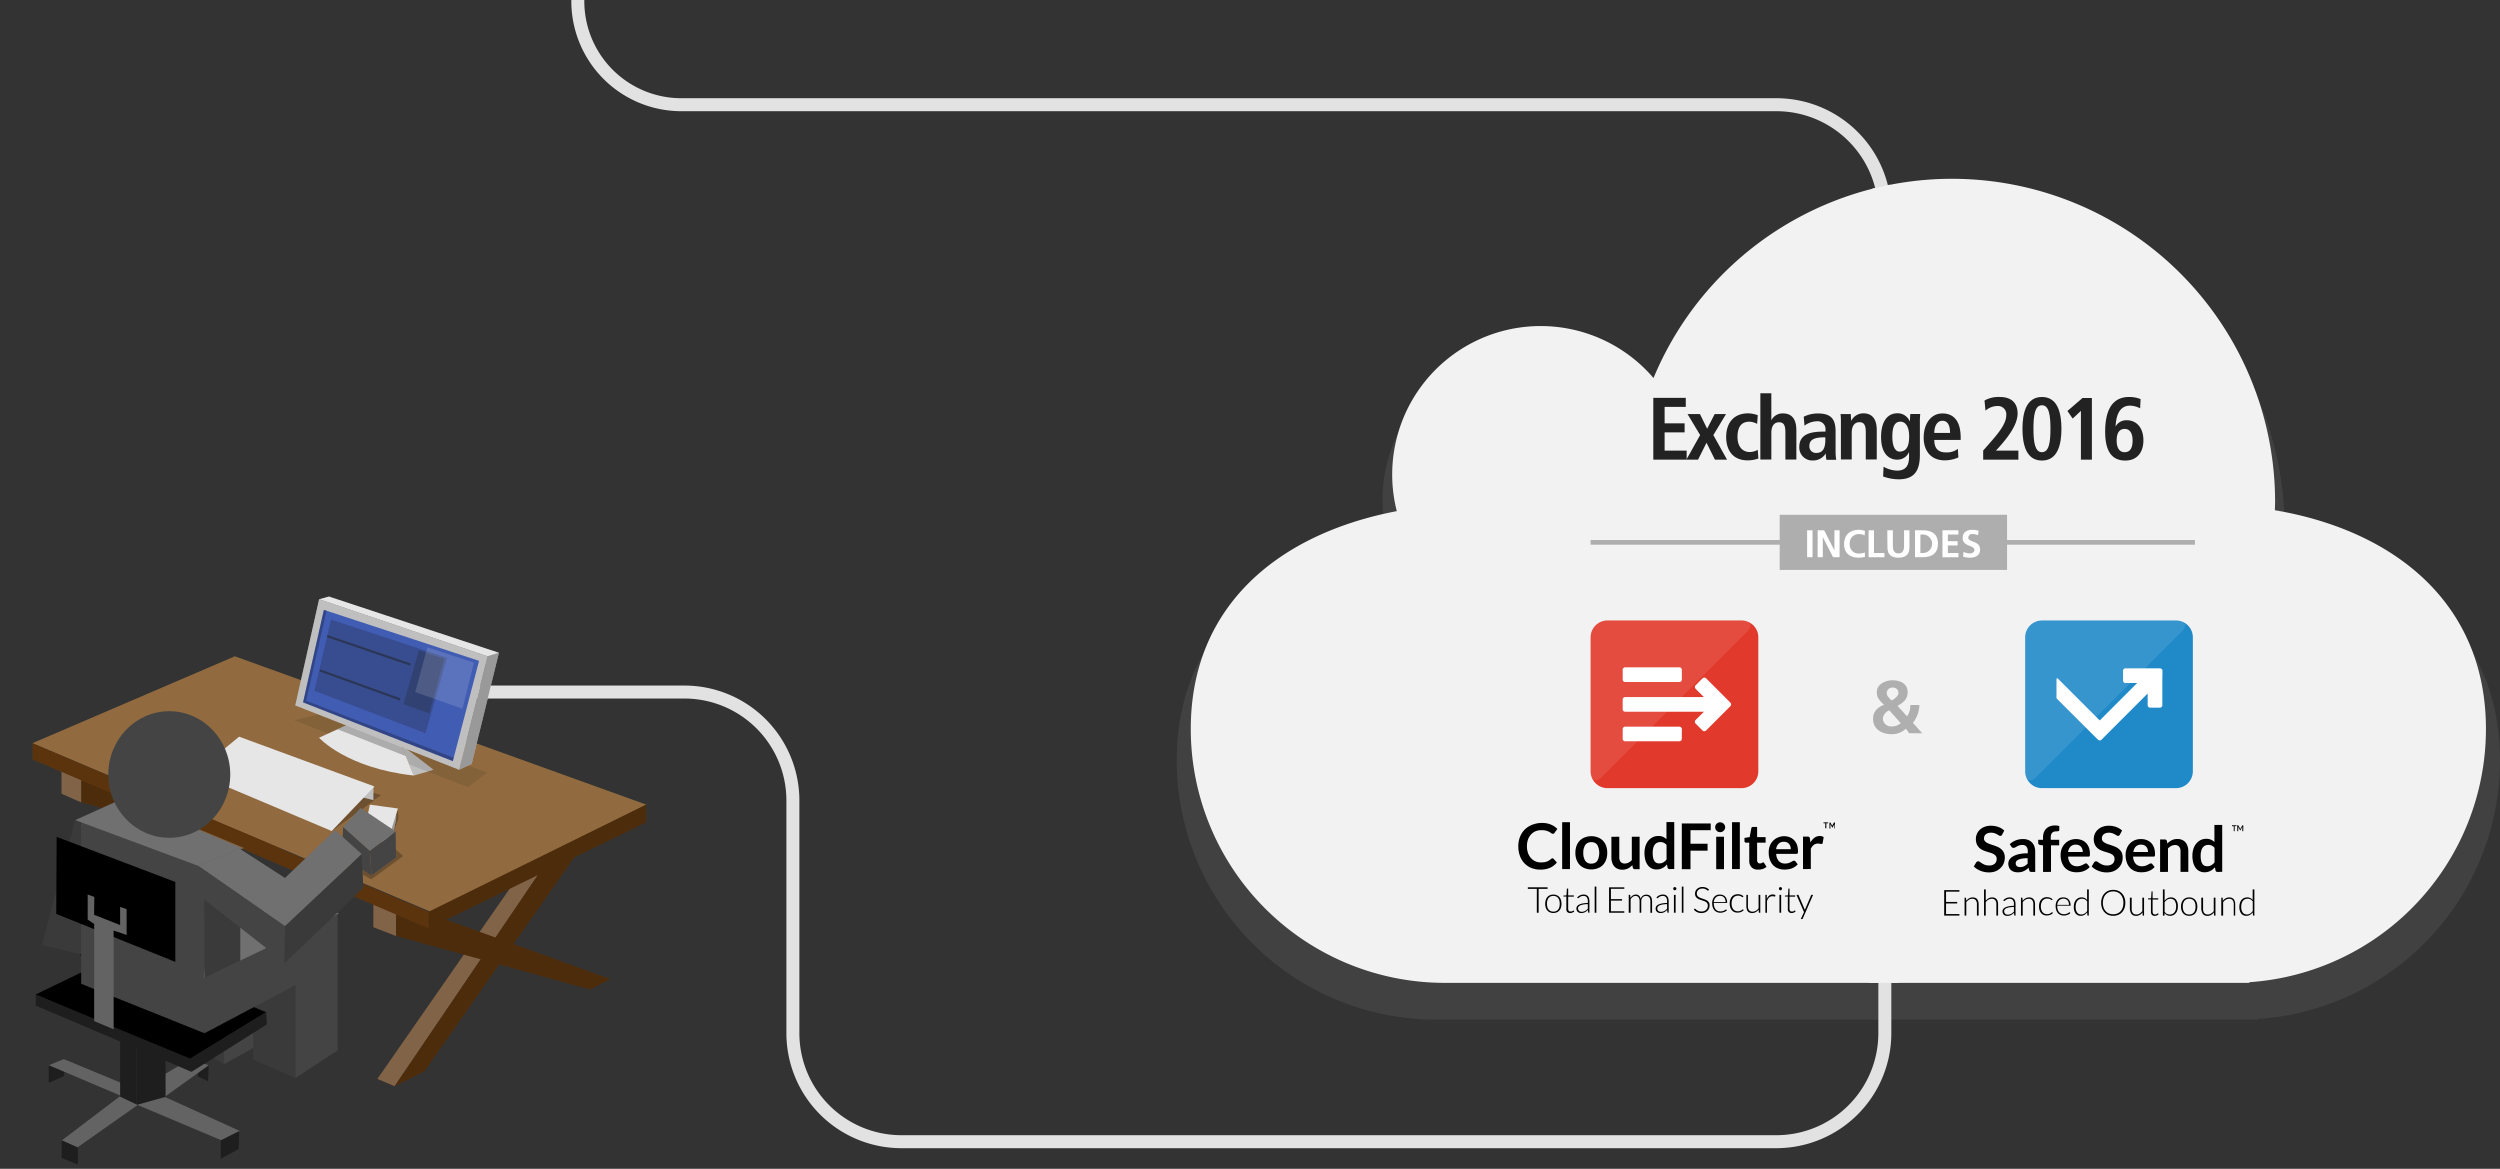 <svg id="Layer_1" data-name="Layer 1" xmlns="http://www.w3.org/2000/svg" viewBox="0 0 770 360">
  <rect x="0" y="0" width="770" height="360" fill="#333333" stroke="none"/>
  <title>product-hero-exchange+-b</title>
  <path d="M770,234.18c0-39.53-28.71-62.42-66.41-68.83,0-.88.07-1.76.07-2.63a101.69,101.69,0,0,0-195.62-39,46.71,46.71,0,0,0-80.78,41.89c-36.93,7.05-64.83,29.57-64.83,68.55a79.88,79.88,0,0,0,79.88,79.89H695.57l-.05-.21A79.87,79.87,0,0,0,770,234.18Z" style="fill: #636363;opacity: 0.3"/>
  <path d="M765.67,224.53c0-38.7-28.1-61.1-65-67.38,0-.85.06-1.71.06-2.57a99.53,99.53,0,0,0-191.45-38.15,45.73,45.73,0,0,0-79.07,41c-36.14,6.9-63.45,28.94-63.45,67.1A78.19,78.19,0,0,0,445,302.72H692.82l-.05-.2A78.19,78.19,0,0,0,765.67,224.53Z" style="fill: #f2f2f2"/>
  <path d="M127.89,213.15h83a33.42,33.42,0,0,1,33.32,33.32v71.85a33.43,33.43,0,0,0,33.32,33.32H547.21a33.42,33.42,0,0,0,33.32-33.32V65.57a33.41,33.41,0,0,0-33.32-33.32H210a31.89,31.89,0,0,1-32-33.3L180-54.65" style="fill: none;stroke: #e2e2e2;stroke-miterlimit: 10;stroke-width: 4px"/>
  <g>
    <g>
      <polygon points="121.56 334.54 116.23 332.31 167.63 258.42 176 254.3 121.56 334.54" style="fill: #5b340e"/>
      <polygon points="121.56 334.54 116.23 332.31 167.63 258.42 176 254.3 121.56 334.54" style="fill: #f5f5f5;opacity: 0.25"/>
      <polygon points="115 278.45 115 285.59 122 288.29 122 281.17 115 278.45" style="fill: #5b340e"/>
      <polygon points="115 278.45 115 285.59 122 288.29 122 281.17 115 278.45" style="fill: #f5f5f5;opacity: 0.25"/>
      <polygon points="122 288.29 181.74 304.76 188.01 301.57 125.94 279.12 122 281.17 122 288.29" style="fill: #5b340e"/>
      <polygon points="122 288.29 181.74 304.76 188.01 301.57 125.94 279.12 122 281.17 122 288.29" style="opacity: 0.15"/>
      <polygon points="187.74 248.52 130.66 330.02 121.56 334.54 176 254.3 187.74 248.52" style="fill: #5b340e"/>
      <polygon points="187.74 248.52 130.66 330.02 121.56 334.54 176 254.3 187.74 248.52" style="opacity: 0.15"/>
    </g>
    <g>
      <polygon points="19 237.51 19 244.45 25 247.09 25 240.16 19 237.51" style="fill: #f5f5f5;opacity: 0.25"/>
      <polygon points="25 247.09 82.66 263.09 88.56 259.99 28.54 238.17 25 240.16 25 247.09" style="fill: #5b340e"/>
      <polygon points="19 237.51 19 244.45 25 247.09 25 240.16 19 237.51" style="fill: #5b340e"/>
      <g>
        <polygon points="25 247.09 82.66 263.09 88.56 259.99 28.54 238.17 25 240.16 25 247.09" style="opacity: 0.15"/>
        <polygon points="23.62 292.03 18.29 289.8 69.69 215.91 78.06 211.79 23.62 292.03" style="fill: #5b340e"/>
        <polygon points="23.62 292.03 18.29 289.8 69.69 215.91 78.06 211.79 23.62 292.03" style="fill: #f5f5f5;opacity: 0.25"/>
        <polygon points="19 237.51 19 244.45 25 247.09 25 240.16 19 237.51" style="fill: #f5f5f5;opacity: 0.25"/>
      </g>
    </g>
    <polygon points="79.25 204.69 23.77 283.89 14.93 288.29 67.84 210.31 79.25 204.69" style="fill: #5b340e"/>
    <polygon points="72.32 202.14 9.97 228.91 132.65 280.83 199.09 247.84 72.32 202.14" style="fill: #916b3f"/>
    <polygon points="132 280.83 132 285.93 199 253.28 199 247.84 132 280.83" style="fill: #5b340e"/>
    <polygon points="132 280.83 132 285.93 199 253.28 199 247.84 132 280.83" style="opacity: 0.15"/>
    <polygon points="10 228.91 132 280.83 132 285.93 10 233.93 10 228.91" style="fill: #5b340e"/>
    <polygon points="10 228.91 132 280.83 132 285.93 10 233.93 10 228.91" style="opacity: 0"/>
    <polyline points="64.29 328.1 64.09 333.06 60.91 331.5 60.98 326.87 64.29 328.1" style="fill: #1e1e1e"/>
    <polyline points="42.33 340.31 68.2 351.22 73.98 348.39 50.72 337.83 64.29 328.1 58.8 326.06 43.38 335.24" style="fill: #636363"/>
    <polygon points="15 328.1 15 333.54 19.75 331.42 20.16 326.21 15 328.1" style="fill: #1e1e1e"/>
    <polygon points="37.85 337.76 15 328.08 19.66 326.21 41.63 335.32 37.85 337.76" style="fill: #636363"/>
    <polygon points="42 340.34 51 337.83 51 306.67 42 322.2 42 340.34" style="fill: #1e1e1e"/>
    <g>
      <polygon points="69 327.76 60 322.32 60 298.17 69 299.31 69 327.76" style="fill: #444"/>
      <polygon points="69 327.76 60 322.32 60 298.17 69 299.31 69 327.76" style="opacity: 0.15"/>
      <polygon points="39.7 314.14 69 299.31 69 327.76 84 319.43 84 276.75 75.33 274.03 39.88 298.17 39.7 314.14" style="fill: #444"/>
    </g>
    <polygon points="91 331.98 78 326.4 78 302.25 91 303.39 91 331.98" style="fill: #444"/>
    <polygon points="91 331.98 78 326.4 78 302.25 91 303.39 91 331.98" style="opacity: 0.15"/>
    <polygon points="37 306.67 37 337.72 42 340.34 42 307.35 37 306.67" style="fill: #1e1e1e"/>
    <polygon points="10.92 306.33 58.21 326.34 81.98 311.77 37.67 293.4 10.92 306.33"/>
    <polygon points="11 306.33 11 309.73 58.99 330.14 59.27 326.34 11 306.33" style="fill: #1e1e1e"/>
    <polygon points="81.98 311.77 82.19 315.52 58.96 330.14 58.53 326.06 81.98 311.77" style="fill: #1e1e1e"/>
    <polygon points="68 351.22 68 356.84 73.51 353.94 73.7 348.36 68 351.22" style="fill: #1e1e1e"/>
    <polygon points="36.84 337.72 19.06 351.22 23.79 353.44 42.39 340.34 36.84 337.72" style="fill: #636363"/>
    <polygon points="19 351.25 19 356.66 24 358.7 24 353.44 19 351.25" style="fill: #1e1e1e"/>
    <polygon points="25.12 294.04 40.11 290.74 39.67 275.56 21.95 279.25 25.12 294.04" style="fill: #fff;stroke: #000;stroke-linecap: round;stroke-linejoin: round;stroke-width: 0.68px"/>
    <polygon points="23.16 252.59 12.94 291.02 25.21 294.02 38.22 258.15 23.16 252.59" style="fill: #444"/>
    <polygon points="23.16 252.59 12.94 291.02 25.21 294.02 38.22 258.15 23.16 252.59" style="opacity: 0.15"/>
    <polygon points="25 303.01 63 318.24 63 266.88 25 252.59 25 303.01" style="fill: #444"/>
    <polygon points="62.99 318.24 91 303.39 91 331.98 104 323.51 104 281.32 60.9 301.75 62.99 318.24" style="fill: #444"/>
    <polygon points="17.45 257.76 54 271.65 54 296.26 17.32 281.48 17.45 257.76"/>
    <polygon points="104.41 281.32 90.82 275.5 64.29 288.29 62.76 301.21 104.41 281.32" style="fill: #444"/>
    <polygon points="104.41 281.32 90.82 275.5 64.29 288.29 62.76 301.21 104.41 281.32" style="fill: #f5f5f5;opacity: 0.25"/>
    <polygon points="29 284.57 29 314.49 35 317.03 35 286.61 39 287.97 39 280.02 37 279.32 37 284.91 28.99 281.76 29.05 276.25 27 275.5 27 283.24 29 284.57" style="fill: #636363"/>
    <polyline points="63 269 63 301.21 74 295.9 74 261.18 61.29 266.75 23.19 252.59 38.08 245.8 73.99 261.08" style="fill: #444"/>
    <polygon points="105.69 254.69 113.94 262.06 114.42 269.7 105.29 263.83 105.69 254.69" style="fill: #444"/>
    <polygon points="115 242.4 115 246.48 110.98 245.44 113.78 241.91 115 242.4" style="fill: #fff"/>
    <polygon points="115 242.4 115 246.48 110.98 245.44 113.78 241.91 115 242.4" style="opacity: 0.25"/>
    <polyline points="75.18 261.18 61.57 266.88 23.16 252.59 38.22 245.8 75.18 261.18" style="fill: #f5f5f5;opacity: 0.25"/>
    <polygon points="73.63 261.28 87.77 270.42 103.2 255.66 111.39 263.04 88.1 285.41 61.22 266.75 73.63 261.28" style="fill: #444"/>
    <polygon points="63 277.02 74 284.8 74 295.9 63 301.21 63 277.02" style="opacity: 0.15"/>
    <polyline points="102.17 255.95 115.3 246.48 109.23 244.91 102.17 255.66" style="opacity: 0.25"/>
    <polygon points="61.34 266.75 62.95 277.08 88 296.7 88 285.25 61.34 266.75" style="fill: #444"/>
    <polygon points="73.64 226.9 115.3 242.23 102.17 255.95 60.04 238.15 73.64 226.9" style="fill: #fff"/>
    <polygon points="122 261.7 124.17 263.67 114.39 270.83 111.7 269.37 111.48 267.88 114.42 269.7 122 264.14 122 261.7" style="opacity: 0.25"/>
    <polygon points="73.64 226.9 115.3 242.23 102.17 255.95 60.04 238.15 73.64 226.9" style="opacity: 0.1"/>
    <polygon points="122.71 252.15 120.27 258.83 121.86 250.9 122.56 249.03 122.71 252.15" style="opacity: 0.25"/>
    <polygon points="87.59 296.75 111.9 273.42 111.39 263.04 87.76 285.25 87.59 296.75" style="fill: #444"/>
    <polygon points="87.59 296.75 111.9 273.42 111.39 263.04 87.76 285.25 87.59 296.75" style="opacity: 0.15"/>
    <path d="M70.92,238.55c0,10.76-8.41,19.49-18.78,19.49s-18.79-8.73-18.79-19.49,8.41-19.5,18.79-19.5S70.92,227.78,70.92,238.55Z" style="fill: #444"/>
    <g>
      <polygon points="122 249.2 122 252.26 120 262.02 120 259.74 117.05 252.94 122 249.2" style="fill: #fff"/>
      <polygon points="122 249.2 122 252.26 120 262.02 120 259.74 117.05 252.94 122 249.2" style="opacity: 0.4"/>
      <polygon points="113.94 247.84 122.56 249.03 119.21 259.74 111.69 258.33 113.94 247.84" style="fill: #fff"/>
      <polygon points="113.94 247.84 122.56 249.03 119.21 259.74 111.69 258.33 113.94 247.84" style="opacity: 0.1"/>
    </g>
    <polygon points="105.69 254.69 111.07 248.86 121.86 256.11 113.94 262.06 105.69 254.69" style="fill: #444"/>
    <polygon points="73.63 261.28 87.77 270.42 103.2 255.66 111.39 263.04 87.8 285.21 61.22 266.75 73.63 261.28" style="fill: #f5f5f5;opacity: 0.25"/>
    <polygon points="105.69 254.69 111.07 248.86 121.86 256.1 113.94 262.06 105.69 254.69" style="fill: #f5f5f5;opacity: 0.25"/>
    <polygon points="114.42 269.7 121.99 264.14 121.86 256.11 113.94 262.06 114.42 269.7" style="fill: #444"/>
    <polygon points="115 246.48 117.4 244.91 115 244.19 115 246.48" style="opacity: 0.25"/>
    <g>
      <polyline points="123.92 230.22 127.41 238.86 133.5 237.09 124.78 230.34" style="fill: #fff"/>
      <polygon points="90.62 221.88 144.12 242.43 150.06 237.93 99.3 219.7 90.62 221.88" style="opacity: 0.1"/>
      <polyline points="123.92 230.22 127.41 238.86 133.5 237.09 124.78 230.34" style="opacity: 0.25"/>
      <path d="M109.08,222.28l-10.81,4.93s8.38,9.37,29.14,11.65l-4.72-11.65" style="fill: #fff"/>
      <path d="M109.08,222.28l-10.81,4.93s8.38,9.37,29.14,11.65l-4.72-11.65" style="opacity: 0.1"/>
      <polygon points="98.28 184.56 150.18 202.14 141.43 237.09 90.96 217.27 98.28 184.56" style="fill: #fff"/>
      <polygon points="98.28 184.56 150.18 202.14 141.43 237.09 90.96 217.27 98.28 184.56" style="opacity: 0.25"/>
      <polygon points="150.18 202.14 153.67 201.05 145.28 235.28 141.43 237.09 150.18 202.14" style="fill: #fff"/>
      <polygon points="150.18 202.14 153.67 201.05 145.28 235.28 141.43 237.09 150.18 202.14" style="opacity: 0.4"/>
      <polygon points="98.28 184.56 101.31 183.73 153.67 201.05 150.18 202.14 98.28 184.56" style="fill: #fff"/>
      <polygon points="98.28 184.56 101.31 183.73 153.67 201.05 150.18 202.14 98.28 184.56" style="opacity: 0.1"/>
      <polygon points="99.75 187.84 147.55 203.54 139.47 234.43 93.34 216.33 99.75 187.84" style="fill: #0029ad;opacity: 0.66"/>
      <polygon points="106.6 223.41 103.96 224.62 124.98 232.89 123.92 230.22 106.6 223.41" style="opacity: 0.25"/>
      <polygon points="99.75 187.84 93.34 216.33 94.3 215.83 100.57 188.11 99.75 187.84" style="opacity: 0.25"/>
      <polygon points="139.47 234.43 139.75 233.38 94.3 215.83 93.34 216.33 139.47 234.43" style="opacity: 0.25"/>
      <polygon points="101.95 190.82 101.03 194.79 96.83 212.77 131.06 225.85 137.69 202.61 101.95 190.82" style="fill: #1e1e1e;opacity: 0.24"/>
      <line x1="126.41" y1="204.69" x2="100.76" y2="195.92" style="fill: none;stroke: #1e1e1e;stroke-miterlimit: 10;stroke-width: 0.68px;opacity: 0.5"/>
      <line x1="123.24" y1="215.42" x2="98.54" y2="206.49" style="fill: none;stroke: #1e1e1e;stroke-miterlimit: 10;stroke-width: 0.68px;opacity: 0.5"/>
      <polygon points="129.02 200.3 136.84 202.95 132.19 219.7 124.26 216.9 129.02 200.3" style="fill: #1e1e1e;opacity: 0.25"/>
      <polygon points="131.63 199.38 145.97 204.09 142.45 218.31 127.89 213.15 131.63 199.38" style="fill: #f5f5f5;opacity: 0.15"/>
    </g>
  </g>
  <polygon points="576.73 58.09 582.11 56.88 588.92 83.42 584.75 302.72 575.5 302.72 575.5 79 576.73 58.09" style="fill: #f2f2f2"/>
  <g>
    <g>
      <path d="M509.22,122.54h10v2.78h-6.52v5.07h6.16v2.78h-6.16v5.62h6.79v2.78H509.22Z" style="fill: #222"/>
      <path d="M523.64,134l-3.87-6.46h3.82l2.21,4.5,2.32-4.5h3.49l-3.9,6.46,4.22,7.58H528.2l-2.59-5.21L523,141.57h-3.6Z" style="fill: #222"/>
      <path d="M541.58,141.22a9.6,9.6,0,0,1-3.32.57c-4.64,0-6.6-3.24-6.6-7.23s2.07-7.25,6.79-7.25a9.33,9.33,0,0,1,2.94.57l-.19,2.68a5.39,5.39,0,0,0-2.37-.68c-2.56,0-3.68,1.71-3.68,4.71,0,2.62,1.25,4.64,3.85,4.64a5.4,5.4,0,0,0,2.39-.68Z" style="fill: #222"/>
      <path d="M542.19,121.12h3.38v8.21h.08a3.81,3.81,0,0,1,3.49-2c3.19,0,4.14,2.37,4.14,5.21v9H549.9v-8.42c0-2.16-.54-3.06-1.93-3.06-1.78,0-2.4,1.5-2.4,3.3v8.18h-3.38Z" style="fill: #222"/>
      <path d="M555.55,128.35a9.71,9.71,0,0,1,4.44-1c4.36,0,5.37,2.13,5.37,5.65v6.13a17.5,17.5,0,0,0,.19,2.48h-3a6.69,6.69,0,0,1-.19-1.91h-.06a4.5,4.5,0,0,1-3.92,2.13,4,4,0,0,1-4.2-4.12c0-3.81,3.11-4.77,7.39-4.77h.68v-.52a2.41,2.41,0,0,0-2.62-2.67,6.49,6.49,0,0,0-3.84,1.36Zm6.65,6.35h-.3c-2.89,0-4.61.6-4.61,2.65a2,2,0,0,0,2.16,2.15c2,0,2.75-1.5,2.75-4Z" style="fill: #222"/>
      <path d="M567,129.85a19.6,19.6,0,0,0-.11-2.32h3.16c0,.71.11,1.45.11,2.15h0a4.11,4.11,0,0,1,3.74-2.37c3.19,0,4.14,2.37,4.14,5.21v9h-3.38v-8.42c0-2.16-.54-3.06-1.93-3.06-1.78,0-2.4,1.5-2.4,3.3v8.18H567Z" style="fill: #222"/>
      <path d="M580.14,143.75a8.87,8.87,0,0,0,4.15,1.2c3.19,0,3.7-2.2,3.7-4.41V139.2h0a3.85,3.85,0,0,1-3.71,2.37c-2,0-4.91-1.31-4.91-7,0-3.87,1.39-7.28,5.07-7.28a4,4,0,0,1,3.71,2.4h.11c0-.73.08-1.44.11-2.18h3.06c-.06.74-.11,1.47-.11,2.21V140.1c0,4.39-1.34,7.53-6.49,7.53a14.11,14.11,0,0,1-4.83-.88Zm4.88-4.66c2.13,0,3-1.53,3-4.72,0-2.94-1.11-4.52-2.72-4.49-1.77,0-2.46,1.66-2.46,4.52C582.81,137.7,583.88,139.09,585,139.09Z" style="fill: #222"/>
      <path d="M603.18,140.89a10.46,10.46,0,0,1-4.2.9c-4.52,0-6.49-3.24-6.49-7,0-4.2,2.21-7.45,5.78-7.45,3,0,5.62,1.77,5.62,7.5v.65h-8.13c0,2.4,1,3.85,3.58,3.85a5.61,5.61,0,0,0,3.68-1.09Zm-2.56-7.55c0-2.48-.82-3.74-2.35-3.74-1.77,0-2.51,1.88-2.51,3.74Z" style="fill: #222"/>
      <path d="M610.82,138.76l1.41-1.6c2.79-3.17,5.7-6.41,5.7-9.28a2.54,2.54,0,0,0-2.59-2.83,5.6,5.6,0,0,0-3.81,1.44l-.3-3.13a8.91,8.91,0,0,1,4.71-1.09c4,0,5.48,2.29,5.48,5.07,0,3.43-2.86,7.25-6,10.72l-.68.73h6.92v2.78H610.82Z" style="fill: #222"/>
      <path d="M628.92,122.27c4.94,0,6,5.1,6,9.79s-1.06,9.79-6,9.79-6-5.1-6-9.79S624,122.27,628.92,122.27Zm0,17c2.16,0,2.62-3,2.62-7.22s-.46-7.23-2.62-7.23-2.62,3-2.62,7.23S626.79,139.28,628.92,139.28Z" style="fill: #222"/>
      <path d="M640.92,126.55l-2.54,2.37-1.61-2.34,4.64-4h2.89v19h-3.38Z" style="fill: #222"/>
      <path d="M659.16,125.76a7.11,7.11,0,0,0-3.14-.82c-3.68,0-4.3,4-4.41,6.35l0,.06a3.75,3.75,0,0,1,3.49-1.91c2.67,0,5.07,2,5.07,6.19,0,3.76-2,6.22-5.59,6.22-4.85,0-6.19-4-6.19-8.89,0-5.62,1.56-10.69,7.39-10.69a9.43,9.43,0,0,1,3.52.65Zm-4.77,13.52c1.72,0,2.45-1.36,2.45-3.6,0-2.07-.71-3.57-2.45-3.57s-2.46,1.42-2.46,3.57S652.7,139.28,654.39,139.28Z" style="fill: #222"/>
    </g>
    <polygon points="676.04 166.33 618.17 166.33 618.17 158.55 548.15 158.55 548.15 166.33 489.91 166.33 489.91 167.76 548.15 167.76 548.15 175.54 618.17 175.54 618.17 167.76 676.04 167.76 676.04 166.33" style="fill: #6b6b6b;opacity: 0.5"/>
    <g>
      <path d="M556.59,163.33h1.67v8.29h-1.67Z" style="fill: #fff"/>
      <path d="M559.84,163.33h2l3.16,6.2h0v-6.2h1.59v8.29h-2l-3.17-6.2h0v6.2h-1.59Z" style="fill: #fff"/>
      <path d="M574.42,171.5a8,8,0,0,1-1.89.27c-2.68,0-4.55-1.35-4.55-4.15s1.74-4.44,4.55-4.44a5.45,5.45,0,0,1,1.88.35l-.12,1.4a3.39,3.39,0,0,0-1.79-.44,2.77,2.77,0,0,0-2.78,3,2.73,2.73,0,0,0,2.81,3,4.46,4.46,0,0,0,1.82-.35Z" style="fill: #fff"/>
      <path d="M575.53,163.33h1.66v7h3.22v1.3h-4.88Z" style="fill: #fff"/>
      <path d="M581.29,163.33H583v4.79c0,1.41.45,2.34,1.72,2.34s1.73-.93,1.73-2.34v-4.79h1.66v5.3c0,2.22-1.26,3.14-3.39,3.14s-3.39-.92-3.39-3.14Z" style="fill: #fff"/>
      <path d="M589.82,163.33h2.27c2.54,0,4.79.85,4.79,4.14s-2.25,4.15-4.79,4.15h-2.27Zm1.66,7h.93a2.85,2.85,0,0,0,0-5.69h-.93Z" style="fill: #fff"/>
      <path d="M598.28,163.33h4.9v1.3h-3.24v2.05h3V168h-3v2.33h3.26v1.3h-4.92Z" style="fill: #fff"/>
      <path d="M609.23,164.85a4.27,4.27,0,0,0-1.69-.36,1.16,1.16,0,0,0-1.31,1.15c0,1.44,3.64.84,3.64,3.62,0,1.82-1.44,2.51-3.12,2.51a7,7,0,0,1-2.12-.33l.15-1.49a4,4,0,0,0,1.88.51c.63,0,1.47-.32,1.47-1.07,0-1.58-3.63-.93-3.63-3.67,0-1.86,1.43-2.54,2.9-2.54a6.28,6.28,0,0,1,2,.3Z" style="fill: #fff"/>
    </g>
  </g>
  <g>
    <g>
      <path d="M536.4,191.11H495.08a5.18,5.18,0,0,0-5.17,5.16v41.32a5.18,5.18,0,0,0,5.17,5.16H536.4a5.17,5.17,0,0,0,5.16-5.16V196.27A5.17,5.17,0,0,0,536.4,191.11Z" style="fill: #e1392b"/>
      <path d="M499.79,206.3a.76.76,0,0,1,.75-.76h16.71a.76.76,0,0,1,.76.76v3a.76.76,0,0,1-.76.76H500.54a.76.76,0,0,1-.75-.76ZM518,227.56a.76.76,0,0,1-.76.76H500.54a.76.76,0,0,1-.75-.76v-3a.76.76,0,0,1,.75-.75h16.71a.76.76,0,0,1,.76.75Zm15-10.09-2.15,2.14h0L525.47,225a.78.78,0,0,1-1.08,0l-2.15-2.15a.78.78,0,0,1,0-1.08l2.56-2.55H500.54a.76.76,0,0,1-.75-.76v-3a.76.76,0,0,1,.75-.76H524.8l-2.56-2.55a.78.78,0,0,1,0-1.08l2.15-2.15a.78.78,0,0,1,1.08,0l7.52,7.52A.78.78,0,0,1,533,217.47Z" style="fill: #fff"/>
    </g>
    <g style="opacity: 0.1">
      <path d="M493.45,239.22c-1.95,1.94-3.54,1.28-3.54-1.47V196.11a5,5,0,0,1,5-5h41.65c2.75,0,3.41,1.59,1.46,3.53Z" style="fill: #fff"/>
    </g>
  </g>
  <g>
    <path d="M478.15,264.37a.5.5,0,0,1,.37.16l1,1.12a5.72,5.72,0,0,1-2.11,1.63,7.34,7.34,0,0,1-3,.56,7.18,7.18,0,0,1-2.81-.53,6.29,6.29,0,0,1-2.14-1.49,6.51,6.51,0,0,1-1.35-2.28,8.37,8.37,0,0,1-.47-2.88,7.81,7.81,0,0,1,.52-2.91,6.71,6.71,0,0,1,1.48-2.27A6.61,6.61,0,0,1,472,254a7.88,7.88,0,0,1,2.93-.53,7,7,0,0,1,2.74.5,6.42,6.42,0,0,1,2,1.33l-.87,1.21a.8.8,0,0,1-.2.21.55.55,0,0,1-.34.09.74.74,0,0,1-.45-.18,6.45,6.45,0,0,0-.6-.38,5.66,5.66,0,0,0-.9-.38,5,5,0,0,0-1.4-.17A4.68,4.68,0,0,0,473,256a4,4,0,0,0-1.43,1,4.68,4.68,0,0,0-.94,1.56,6.07,6.07,0,0,0-.33,2.07,6.27,6.27,0,0,0,.33,2.11,4.81,4.81,0,0,0,.91,1.55,4.08,4.08,0,0,0,1.36,1,4.18,4.18,0,0,0,1.67.33,9.15,9.15,0,0,0,1-.05,3.75,3.75,0,0,0,.8-.19,2.74,2.74,0,0,0,.69-.33,3.58,3.58,0,0,0,.65-.49l.2-.14A.6.6,0,0,1,478.15,264.37Z"/>
    <path d="M483.55,253.24v14.44h-2.4V253.24Z"/>
    <path d="M490.13,257.55a5.44,5.44,0,0,1,2,.36,4.36,4.36,0,0,1,1.55,1,4.5,4.5,0,0,1,1,1.62,6,6,0,0,1,.35,2.13,6,6,0,0,1-.35,2.14,4.59,4.59,0,0,1-1,1.62,4.26,4.26,0,0,1-1.55,1,5.44,5.44,0,0,1-2,.36,5.51,5.51,0,0,1-2-.36,4.3,4.3,0,0,1-1.56-1,4.76,4.76,0,0,1-1-1.62,6,6,0,0,1-.35-2.14,6,6,0,0,1,.35-2.13,4.67,4.67,0,0,1,1-1.62,4.4,4.4,0,0,1,1.56-1A5.51,5.51,0,0,1,490.13,257.55Zm0,8.43a2.12,2.12,0,0,0,1.85-.83,5.4,5.4,0,0,0,0-4.91,2.11,2.11,0,0,0-1.85-.85,2.14,2.14,0,0,0-1.86.85,4.25,4.25,0,0,0-.61,2.46,4.16,4.16,0,0,0,.61,2.44A2.13,2.13,0,0,0,490.13,266Z"/>
    <path d="M498.74,257.71v6.34a2.12,2.12,0,0,0,.42,1.41,1.55,1.55,0,0,0,1.27.5,2.64,2.64,0,0,0,1.17-.27,4.26,4.26,0,0,0,1-.77v-7.21H505v10h-1.47a.59.59,0,0,1-.61-.43l-.17-.8a5.68,5.68,0,0,1-.64.57,3.92,3.92,0,0,1-.7.44,4.07,4.07,0,0,1-.81.28,4,4,0,0,1-.93.1,3.46,3.46,0,0,1-1.44-.28,2.84,2.84,0,0,1-1.06-.78,3.46,3.46,0,0,1-.64-1.2,4.92,4.92,0,0,1-.22-1.53v-6.34Z"/>
    <path d="M514.23,267.68a.6.6,0,0,1-.62-.43l-.19-1a5.59,5.59,0,0,1-.65.64,4.08,4.08,0,0,1-.74.48,3.84,3.84,0,0,1-.84.32,4.32,4.32,0,0,1-1,.11,3.3,3.3,0,0,1-1.5-.34,3.44,3.44,0,0,1-1.17-1,4.86,4.86,0,0,1-.76-1.6,8.38,8.38,0,0,1-.26-2.17,6.79,6.79,0,0,1,.3-2.06,5.12,5.12,0,0,1,.86-1.66,4.17,4.17,0,0,1,1.35-1.09,4,4,0,0,1,1.77-.4,3.41,3.41,0,0,1,1.43.27,3.68,3.68,0,0,1,1.06.72v-5.27h2.4v14.44Zm-3.2-1.75a2.42,2.42,0,0,0,1.27-.32,3.65,3.65,0,0,0,1-.88v-4.47a2.3,2.3,0,0,0-.89-.7,2.53,2.53,0,0,0-1-.21,2.28,2.28,0,0,0-1,.21,2,2,0,0,0-.75.61,3.18,3.18,0,0,0-.47,1.05,6.13,6.13,0,0,0-.16,1.51,6.35,6.35,0,0,0,.14,1.48,3,3,0,0,0,.4,1,1.62,1.62,0,0,0,.64.56A2.11,2.11,0,0,0,511,265.93Z"/>
    <path d="M526.9,253.63v2.08h-6.23v4.16h5.26V262h-5.26v5.72H518V253.63Z"/>
    <path d="M531.35,254.8a1.34,1.34,0,0,1-.13.59,1.43,1.43,0,0,1-.33.47,1.56,1.56,0,0,1-.5.33,1.46,1.46,0,0,1-.6.12,1.48,1.48,0,0,1-.59-.12,1.58,1.58,0,0,1-.48-.33,1.56,1.56,0,0,1-.32-.47,1.48,1.48,0,0,1-.12-.59,1.53,1.53,0,0,1,.12-.6,1.66,1.66,0,0,1,.32-.49,1.75,1.75,0,0,1,.48-.32,1.48,1.48,0,0,1,.59-.12,1.46,1.46,0,0,1,.6.12,1.71,1.71,0,0,1,.5.32,1.51,1.51,0,0,1,.33.49A1.38,1.38,0,0,1,531.35,254.8Zm-.36,2.91v10h-2.4v-10Z"/>
    <path d="M535.87,253.24v14.44h-2.4V253.24Z"/>
    <path d="M541.47,267.84a2.61,2.61,0,0,1-2-.73,2.81,2.81,0,0,1-.7-2v-5.57h-1a.44.44,0,0,1-.33-.13.46.46,0,0,1-.14-.38v-.95l1.6-.26.51-2.72a.47.47,0,0,1,.18-.31.56.56,0,0,1,.35-.1h1.25v3.14h2.62v1.71h-2.62v5.4a1,1,0,0,0,.23.73.78.78,0,0,0,.62.27,1,1,0,0,0,.38-.06,1.56,1.56,0,0,0,.26-.11l.2-.11a.3.3,0,0,1,.17-.05.27.27,0,0,1,.18.05.79.79,0,0,1,.14.16l.72,1.17a3.69,3.69,0,0,1-1.2.66A4.52,4.52,0,0,1,541.47,267.84Z"/>
    <path d="M549.45,257.55a4.68,4.68,0,0,1,1.74.31,3.76,3.76,0,0,1,1.36.88,4.07,4.07,0,0,1,.9,1.41,5.52,5.52,0,0,1,.32,1.92,2.86,2.86,0,0,1,0,.46.66.66,0,0,1-.08.28.32.32,0,0,1-.17.14.78.78,0,0,1-.28.05h-6.16a3.42,3.42,0,0,0,.83,2.25,2.56,2.56,0,0,0,1.9.72,3.35,3.35,0,0,0,1-.13,4.74,4.74,0,0,0,.74-.3l.55-.31a.92.92,0,0,1,.46-.13.55.55,0,0,1,.26.06.55.55,0,0,1,.18.16l.7.88a4.09,4.09,0,0,1-.89.78,5.56,5.56,0,0,1-1,.51,6.06,6.06,0,0,1-1.1.26,8.09,8.09,0,0,1-1.08.08,5.35,5.35,0,0,1-1.94-.34,4.26,4.26,0,0,1-1.55-1,4.7,4.7,0,0,1-1-1.67,6.29,6.29,0,0,1-.38-2.31,5.53,5.53,0,0,1,.33-1.92,4.51,4.51,0,0,1,2.45-2.62A5,5,0,0,1,549.45,257.55Zm0,1.72a2.19,2.19,0,0,0-1.64.6,2.86,2.86,0,0,0-.76,1.68h4.51a2.84,2.84,0,0,0-.13-.88,1.8,1.8,0,0,0-.39-.72,1.75,1.75,0,0,0-.66-.5A2.2,2.2,0,0,0,549.5,259.27Z"/>
    <path d="M555.33,267.68v-10h1.41a.77.77,0,0,1,.52.14.79.79,0,0,1,.19.46l.15,1.21a4.64,4.64,0,0,1,1.25-1.46,2.63,2.63,0,0,1,1.62-.54,2,2,0,0,1,1.22.35l-.31,1.79a.36.36,0,0,1-.13.25.4.4,0,0,1-.26.07,1.84,1.84,0,0,1-.4-.06,2.45,2.45,0,0,0-.67-.07,2,2,0,0,0-1.28.41,3.24,3.24,0,0,0-.91,1.21v6.21Z"/>
    <path d="M563.07,253.29v.28h-.55v1.54h-.34v-1.54h-.55v-.28Z"/>
    <path d="M564.31,254.44l0,.09a.36.36,0,0,0,0-.09l0-.09.54-1s0,0,0,0l0,0h.33v1.82H565v-1.25a.17.17,0,0,1,0-.07l-.55,1a.12.12,0,0,1,0,.05l-.07,0h0l-.07,0s0,0,0-.05l-.55-1v1.33h-.29v-1.82h.32a0,0,0,0,1,0,0l0,0,.54,1A.59.59,0,0,1,564.31,254.44Z"/>
  </g>
  <g>
    <path d="M476.66,273.29v.48H473.9v7.36h-.56v-7.36h-2.77v-.48Z"/>
    <path d="M478.43,275.53a2.54,2.54,0,0,1,1.06.2,2,2,0,0,1,.79.57,2.45,2.45,0,0,1,.49.9,4.11,4.11,0,0,1,0,2.34,2.49,2.49,0,0,1-.49.89,2,2,0,0,1-.79.57,2.71,2.71,0,0,1-1.06.2,2.74,2.74,0,0,1-1.06-.2,2.14,2.14,0,0,1-.79-.57,2.49,2.49,0,0,1-.49-.89,4.11,4.11,0,0,1,0-2.34,2.45,2.45,0,0,1,.49-.9,2.14,2.14,0,0,1,.79-.57A2.57,2.57,0,0,1,478.43,275.53Zm0,5.25a1.91,1.91,0,0,0,.86-.17,1.62,1.62,0,0,0,.62-.48,2.16,2.16,0,0,0,.37-.76,4.23,4.23,0,0,0,0-2,2.3,2.3,0,0,0-.37-.77,1.75,1.75,0,0,0-.62-.49,2.06,2.06,0,0,0-.86-.17,2.09,2.09,0,0,0-.86.17,1.72,1.72,0,0,0-.61.49,2.12,2.12,0,0,0-.37.77,3.91,3.91,0,0,0,0,2,2,2,0,0,0,.37.76,1.59,1.59,0,0,0,.61.48A1.94,1.94,0,0,0,478.43,280.78Z"/>
    <path d="M483.61,281.22a1.18,1.18,0,0,1-.87-.31,1.31,1.31,0,0,1-.31-1v-3.77h-.8a.17.17,0,0,1-.1,0,.15.15,0,0,1,0-.1v-.2l.94-.07.13-2a.18.18,0,0,1,0-.09.15.15,0,0,1,.1,0H483v2.11h1.74v.39H483v3.74a1.14,1.14,0,0,0,.06.39.72.72,0,0,0,.16.27.61.61,0,0,0,.24.15.73.73,0,0,0,.3,0,1.11,1.11,0,0,0,.34,0,1.91,1.91,0,0,0,.25-.13l.18-.13a.18.18,0,0,1,.1-.06.12.12,0,0,1,.09.06l.14.23a1.37,1.37,0,0,1-.53.37A1.59,1.59,0,0,1,483.61,281.22Z"/>
    <path d="M489.35,281.13a.18.18,0,0,1-.2-.16l-.08-.7a5.39,5.39,0,0,1-.45.4,3.38,3.38,0,0,1-.47.3,2.21,2.21,0,0,1-.53.18,2.94,2.94,0,0,1-.62.07,1.71,1.71,0,0,1-.55-.09,1.42,1.42,0,0,1-.47-.25,1.49,1.49,0,0,1-.33-.44,1.6,1.6,0,0,1-.12-.65,1.11,1.11,0,0,1,.2-.65,1.64,1.64,0,0,1,.62-.52,4.51,4.51,0,0,1,1.09-.35,9.93,9.93,0,0,1,1.61-.16v-.57a1.86,1.86,0,0,0-.33-1.18,1.2,1.2,0,0,0-1-.41,1.73,1.73,0,0,0-.68.11,2.06,2.06,0,0,0-.47.24,2.39,2.39,0,0,0-.32.25.37.37,0,0,1-.2.11.19.19,0,0,1-.17-.1l-.09-.16a3.2,3.2,0,0,1,.9-.66,2.67,2.67,0,0,1,1.08-.22,2.05,2.05,0,0,1,.78.14,1.5,1.5,0,0,1,.55.41,1.58,1.58,0,0,1,.33.63,3.11,3.11,0,0,1,.11.84v3.59Zm-2.22-.3a2.12,2.12,0,0,0,.59-.07,2,2,0,0,0,.5-.19,1.84,1.84,0,0,0,.43-.3,3.44,3.44,0,0,0,.4-.37v-1.43a8.48,8.48,0,0,0-1.36.12,3.6,3.6,0,0,0-.93.26,1.33,1.33,0,0,0-.55.4.85.85,0,0,0-.17.52,1.21,1.21,0,0,0,.09.48,1,1,0,0,0,.24.33.92.92,0,0,0,.35.19A1.4,1.4,0,0,0,487.13,280.83Z"/>
    <path d="M491.68,273.07v8.06h-.52v-8.06Z"/>
    <path d="M500.29,273.29v.47h-4.13v3.17h3.44v.46h-3.44v3.27h4.13v.47h-4.7v-7.84Z"/>
    <path d="M501.65,281.13v-5.51h.29a.15.15,0,0,1,.17.13l.05.8a2.74,2.74,0,0,1,.34-.41,2,2,0,0,1,.39-.33,2,2,0,0,1,.44-.21,1.68,1.68,0,0,1,.5-.07,1.29,1.29,0,0,1,1,.35,1.79,1.79,0,0,1,.49,1,2.08,2.08,0,0,1,.28-.6,2,2,0,0,1,.41-.41,1.59,1.59,0,0,1,.51-.24,1.77,1.77,0,0,1,.56-.08,1.86,1.86,0,0,1,.73.13,1.51,1.51,0,0,1,.56.4,1.89,1.89,0,0,1,.35.66,3,3,0,0,1,.12.88v3.53h-.52V277.6a1.92,1.92,0,0,0-.35-1.23,1.24,1.24,0,0,0-1-.42,1.45,1.45,0,0,0-.55.1,1.36,1.36,0,0,0-.47.32,1.53,1.53,0,0,0-.32.51,2,2,0,0,0-.12.72v3.53H505V277.6a2.07,2.07,0,0,0-.32-1.23,1.12,1.12,0,0,0-.94-.42,1.4,1.4,0,0,0-.83.27,2.44,2.44,0,0,0-.68.74v4.17Z"/>
    <path d="M513.76,281.13a.18.18,0,0,1-.2-.16l-.08-.7a5.39,5.39,0,0,1-.45.4,3.38,3.38,0,0,1-.47.3,2.21,2.21,0,0,1-.53.18,2.94,2.94,0,0,1-.62.07,1.71,1.71,0,0,1-.55-.09,1.42,1.42,0,0,1-.47-.25,1.49,1.49,0,0,1-.33-.44,1.6,1.6,0,0,1-.12-.65,1.11,1.11,0,0,1,.2-.65,1.64,1.64,0,0,1,.62-.52,4.51,4.51,0,0,1,1.09-.35,9.93,9.93,0,0,1,1.61-.16v-.57a1.86,1.86,0,0,0-.33-1.18,1.2,1.2,0,0,0-1-.41,1.73,1.73,0,0,0-.68.11,2.06,2.06,0,0,0-.47.24,2.39,2.39,0,0,0-.32.25.37.37,0,0,1-.2.11.19.19,0,0,1-.17-.1l-.09-.16a3.2,3.2,0,0,1,.9-.66,2.67,2.67,0,0,1,1.08-.22,2.05,2.05,0,0,1,.78.14,1.5,1.5,0,0,1,.55.41,1.58,1.58,0,0,1,.33.63,3.11,3.11,0,0,1,.11.84v3.59Zm-2.22-.3a2.12,2.12,0,0,0,.59-.07,2,2,0,0,0,.5-.19,1.84,1.84,0,0,0,.43-.3,3.44,3.44,0,0,0,.4-.37v-1.43a8.48,8.48,0,0,0-1.36.12,3.6,3.6,0,0,0-.93.26,1.33,1.33,0,0,0-.55.4.85.85,0,0,0-.17.52,1.21,1.21,0,0,0,.09.48,1,1,0,0,0,.24.33.92.92,0,0,0,.35.19A1.4,1.4,0,0,0,511.54,280.83Z"/>
    <path d="M516.32,273.72a.5.5,0,0,1-.14.33.57.57,0,0,1-.16.11.47.47,0,0,1-.38,0,.61.61,0,0,1-.26-.26.58.58,0,0,1,0-.18.71.71,0,0,1,0-.2.61.61,0,0,1,.26-.26.47.47,0,0,1,.38,0,.57.57,0,0,1,.16.11.4.4,0,0,1,.1.15A.48.48,0,0,1,516.32,273.72Zm-.23,1.9v5.51h-.52v-5.51Z"/>
    <path d="M518.5,273.07v8.06H518v-8.06Z"/>
    <path d="M526.21,274.24a.19.19,0,0,1-.15.1.3.3,0,0,1-.18-.11,3.78,3.78,0,0,0-.31-.22,2,2,0,0,0-.49-.23,2.1,2.1,0,0,0-.72-.11,2.19,2.19,0,0,0-.75.12,1.6,1.6,0,0,0-.55.34,1.58,1.58,0,0,0-.33.48,1.46,1.46,0,0,0-.11.58,1.12,1.12,0,0,0,.17.66,1.45,1.45,0,0,0,.44.45,3.05,3.05,0,0,0,.63.3l.73.25q.36.12.72.27a2.82,2.82,0,0,1,.63.37,2,2,0,0,1,.45.54,1.8,1.8,0,0,1,.16.81,2.6,2.6,0,0,1-.16.93,2.27,2.27,0,0,1-.49.75,2.24,2.24,0,0,1-.79.51,2.94,2.94,0,0,1-1.06.19,3,3,0,0,1-1.34-.28,3.09,3.09,0,0,1-1-.75l.16-.24a.18.18,0,0,1,.15-.09.28.28,0,0,1,.13.07l.19.16a2,2,0,0,0,.26.21,2.12,2.12,0,0,0,.36.21,2.87,2.87,0,0,0,.47.17,2.8,2.8,0,0,0,.61.06,2.16,2.16,0,0,0,.83-.14,1.75,1.75,0,0,0,.62-.38,1.65,1.65,0,0,0,.39-.58,2.09,2.09,0,0,0,.13-.72,1.29,1.29,0,0,0-.17-.68,1.38,1.38,0,0,0-.45-.45,2.63,2.63,0,0,0-.63-.3l-.72-.24a7.63,7.63,0,0,1-.72-.26,2.43,2.43,0,0,1-.63-.37,1.64,1.64,0,0,1-.45-.56,1.87,1.87,0,0,1-.17-.84,2,2,0,0,1,.15-.76,1.88,1.88,0,0,1,.44-.64,2.05,2.05,0,0,1,.71-.45,2.66,2.66,0,0,1,1-.17,3.07,3.07,0,0,1,1.09.19,2.59,2.59,0,0,1,.89.6Z"/>
    <path d="M529.79,275.53a2.2,2.2,0,0,1,.86.16,1.89,1.89,0,0,1,.69.47,2.14,2.14,0,0,1,.45.75,3,3,0,0,1,.17,1,.32.32,0,0,1,0,.17.12.12,0,0,1-.11,0h-4v.11a4,4,0,0,0,.14,1.09,2.46,2.46,0,0,0,.41.79,1.72,1.72,0,0,0,.65.48,2.24,2.24,0,0,0,.84.16,2.63,2.63,0,0,0,.72-.09,2.45,2.45,0,0,0,.51-.21,2.18,2.18,0,0,0,.33-.2.36.36,0,0,1,.18-.09.13.13,0,0,1,.11.05l.14.18a1.54,1.54,0,0,1-.35.31,2.48,2.48,0,0,1-.49.24,3.43,3.43,0,0,1-.57.17,3.26,3.26,0,0,1-.62.06,2.63,2.63,0,0,1-1-.2,2.17,2.17,0,0,1-.8-.57,2.83,2.83,0,0,1-.52-.92,4,4,0,0,1-.18-1.25,3.52,3.52,0,0,1,.17-1.1,2.51,2.51,0,0,1,.49-.86,2.25,2.25,0,0,1,.78-.57A2.69,2.69,0,0,1,529.79,275.53Zm0,.39a2.07,2.07,0,0,0-.77.13,1.74,1.74,0,0,0-.58.39,1.92,1.92,0,0,0-.4.59,2.79,2.79,0,0,0-.2.78h3.63a2.43,2.43,0,0,0-.12-.79,1.79,1.79,0,0,0-.35-.6,1.45,1.45,0,0,0-.53-.37A1.65,1.65,0,0,0,529.8,275.92Z"/>
    <path d="M536.78,276.35l0,0-.07,0a.28.28,0,0,1-.15-.08l-.26-.16a2.21,2.21,0,0,0-.4-.16,2.18,2.18,0,0,0-1.43.09,1.58,1.58,0,0,0-.62.49,2.18,2.18,0,0,0-.39.76,3.53,3.53,0,0,0-.13,1,3.58,3.58,0,0,0,.13,1,2.22,2.22,0,0,0,.39.75,1.59,1.59,0,0,0,.6.47,1.86,1.86,0,0,0,.79.16,2.13,2.13,0,0,0,.67-.09,1.8,1.8,0,0,0,.44-.21,1.87,1.87,0,0,0,.28-.2.29.29,0,0,1,.16-.09s.09,0,.11.05l.15.18a2,2,0,0,1-.33.31,2.21,2.21,0,0,1-.43.25,3,3,0,0,1-.53.16,2.91,2.91,0,0,1-.6.06,2.32,2.32,0,0,1-1-.19,2.05,2.05,0,0,1-.75-.56,2.52,2.52,0,0,1-.48-.89,3.63,3.63,0,0,1-.18-1.19,3.75,3.75,0,0,1,.17-1.15,2.59,2.59,0,0,1,.48-.9,2.27,2.27,0,0,1,.78-.59,2.74,2.74,0,0,1,1.06-.2,2.42,2.42,0,0,1,1,.17,2.38,2.38,0,0,1,.73.46Z"/>
    <path d="M538.36,275.62v3.52a1.89,1.89,0,0,0,.35,1.21,1.3,1.3,0,0,0,1.09.44,2,2,0,0,0,1-.27,3,3,0,0,0,.84-.76v-4.14h.53v5.51h-.29a.14.14,0,0,1-.16-.15l-.05-.82a3.19,3.19,0,0,1-.88.77,2.25,2.25,0,0,1-1.12.29,2,2,0,0,1-.81-.15,1.39,1.39,0,0,1-.57-.41A1.87,1.87,0,0,1,538,280a2.84,2.84,0,0,1-.12-.86v-3.52Z"/>
    <path d="M543.74,281.13v-5.51H544a.21.21,0,0,1,.13,0,.18.18,0,0,1,.05.14l0,1.16a2.55,2.55,0,0,1,.7-1.05,1.65,1.65,0,0,1,1.1-.38,2.24,2.24,0,0,1,.46.05,1.68,1.68,0,0,1,.39.16l-.07.36a.1.1,0,0,1-.11.09l-.09,0-.15-.05-.23-.05a1.42,1.42,0,0,0-.3,0,1.45,1.45,0,0,0-1,.38,2.74,2.74,0,0,0-.65,1.12v3.59Z"/>
    <path d="M548.83,273.72a.39.39,0,0,1,0,.18.61.61,0,0,1-.26.26.47.47,0,0,1-.38,0,.61.61,0,0,1-.26-.26.39.39,0,0,1,0-.18.48.48,0,0,1,0-.2.61.61,0,0,1,.26-.26.47.47,0,0,1,.38,0,.61.61,0,0,1,.26.26A.48.48,0,0,1,548.83,273.72Zm-.23,1.9v5.51h-.53v-5.51Z"/>
    <path d="M551.83,281.22a1.21,1.21,0,0,1-.87-.31,1.31,1.31,0,0,1-.31-1v-3.77h-.79a.15.15,0,0,1-.1,0,.12.12,0,0,1,0-.1v-.2l.94-.07.13-2a.36.36,0,0,1,0-.09.18.18,0,0,1,.1,0h.24v2.11h1.74v.39h-1.74v3.74a1.14,1.14,0,0,0,.06.39.88.88,0,0,0,.16.27.61.61,0,0,0,.24.15.79.79,0,0,0,.3,0,1.18,1.18,0,0,0,.35,0l.25-.13.17-.13a.18.18,0,0,1,.1-.06.12.12,0,0,1,.09.06l.15.23a1.41,1.41,0,0,1-.54.37A1.56,1.56,0,0,1,551.83,281.22Z"/>
    <path d="M555.26,282.9a.6.6,0,0,1-.09.13.21.21,0,0,1-.15.05h-.38l1-2.16-2.33-5.3h.44a.18.18,0,0,1,.13,0,.31.31,0,0,1,.07.09l1.85,4.29.06.16c0,.06,0,.12,0,.18l.06-.18L556,280l1.83-4.29a.39.39,0,0,1,.08-.1.2.2,0,0,1,.11,0h.41Z"/>
  </g>
  <g>
    <path d="M616.66,257.06a.76.76,0,0,1-.24.3.64.64,0,0,1-.34.09.89.89,0,0,1-.44-.15,6.61,6.61,0,0,0-.57-.34,5.07,5.07,0,0,0-.77-.34,3.32,3.32,0,0,0-1-.15,3,3,0,0,0-1,.14,1.93,1.93,0,0,0-.68.36,1.51,1.51,0,0,0-.41.56,1.83,1.83,0,0,0-.14.71,1.28,1.28,0,0,0,.28.83,2.26,2.26,0,0,0,.74.56,5.92,5.92,0,0,0,1,.42l1.19.4a11,11,0,0,1,1.19.48,4.41,4.41,0,0,1,1,.7,3.14,3.14,0,0,1,.73,1,3.49,3.49,0,0,1,.28,1.48,4.83,4.83,0,0,1-.33,1.79,4,4,0,0,1-1,1.45,4.6,4.6,0,0,1-1.53,1,5.55,5.55,0,0,1-2.07.35,6.95,6.95,0,0,1-2.57-.5,7,7,0,0,1-1.12-.58,5.4,5.4,0,0,1-.93-.76l.76-1.26a1.16,1.16,0,0,1,.26-.23.63.63,0,0,1,.33-.09,1,1,0,0,1,.53.2c.18.13.41.28.66.44a5.14,5.14,0,0,0,.91.45,3.52,3.52,0,0,0,1.25.2,2.59,2.59,0,0,0,1.73-.53,1.91,1.91,0,0,0,.61-1.53,1.36,1.36,0,0,0-.28-.9,2.28,2.28,0,0,0-.73-.59,5.5,5.5,0,0,0-1-.4l-1.19-.36a10,10,0,0,1-1.18-.47,3.76,3.76,0,0,1-1-.71,3.18,3.18,0,0,1-.74-1.09,4.28,4.28,0,0,1-.28-1.62,4,4,0,0,1,.31-1.5,3.68,3.68,0,0,1,.9-1.29,4.38,4.38,0,0,1,1.44-.91,5.38,5.38,0,0,1,2-.34,6.57,6.57,0,0,1,2.3.39,5.38,5.38,0,0,1,1.79,1.09Z"/>
    <path d="M626.85,268.56h-1.07a1.3,1.3,0,0,1-.54-.1A.65.65,0,0,1,625,268l-.22-.71a7.5,7.5,0,0,1-.74.6,4,4,0,0,1-.75.43,3.84,3.84,0,0,1-.83.27,4.82,4.82,0,0,1-1,.08,3.68,3.68,0,0,1-1.17-.17,2.51,2.51,0,0,1-.92-.51,2.36,2.36,0,0,1-.59-.85,2.89,2.89,0,0,1-.22-1.18,2.29,2.29,0,0,1,.3-1.11,2.81,2.81,0,0,1,1-1,6.51,6.51,0,0,1,1.84-.74,12.08,12.08,0,0,1,2.85-.29v-.59a2.23,2.23,0,0,0-.42-1.49,1.55,1.55,0,0,0-1.23-.49,3,3,0,0,0-1,.14,3.31,3.31,0,0,0-.68.31l-.53.3a1.08,1.08,0,0,1-.53.14.64.64,0,0,1-.42-.13.84.84,0,0,1-.28-.31L619,260a5.93,5.93,0,0,1,4.15-1.57,3.88,3.88,0,0,1,1.56.29,3.27,3.27,0,0,1,1.16.79,3.48,3.48,0,0,1,.73,1.22,4.86,4.86,0,0,1,.24,1.56Zm-4.66-1.5a3,3,0,0,0,.68-.07,2.42,2.42,0,0,0,.59-.2,3.32,3.32,0,0,0,.53-.33,4.29,4.29,0,0,0,.52-.46v-1.67a9.55,9.55,0,0,0-1.75.13,4.72,4.72,0,0,0-1.14.34,1.51,1.51,0,0,0-.6.48,1.21,1.21,0,0,0,.19,1.51A1.65,1.65,0,0,0,622.19,267.06Z"/>
    <path d="M629.26,268.56v-8.17l-.87-.13a.94.94,0,0,1-.45-.2.49.49,0,0,1-.17-.41v-1h1.49v-.74a4.31,4.31,0,0,1,.25-1.53,3.12,3.12,0,0,1,1.91-1.89,4.48,4.48,0,0,1,1.56-.25,4.35,4.35,0,0,1,1.28.18l0,1.21a.35.35,0,0,1-.26.35,2.31,2.31,0,0,1-.56.07,3,3,0,0,0-.77.09,1.25,1.25,0,0,0-.56.32,1.38,1.38,0,0,0-.36.6,3.09,3.09,0,0,0-.12.93v.66h2.6v1.71h-2.52v8.18Z"/>
    <path d="M639.38,258.43a4.84,4.84,0,0,1,1.73.3,3.71,3.71,0,0,1,1.37.88,4,4,0,0,1,.89,1.42,5.23,5.23,0,0,1,.32,1.92,3,3,0,0,1,0,.45.84.84,0,0,1-.09.28.35.35,0,0,1-.17.15.7.7,0,0,1-.27,0H637a3.43,3.43,0,0,0,.82,2.26,2.59,2.59,0,0,0,1.91.72,3.26,3.26,0,0,0,1-.14,4.37,4.37,0,0,0,.74-.3l.56-.3a.94.94,0,0,1,.46-.14.49.49,0,0,1,.25.06.75.75,0,0,1,.19.17l.7.87a4.14,4.14,0,0,1-.9.78,5.2,5.2,0,0,1-1,.51,6.09,6.09,0,0,1-1.1.27,8.29,8.29,0,0,1-1.09.07,5.29,5.29,0,0,1-1.93-.34,4.31,4.31,0,0,1-1.56-1,4.94,4.94,0,0,1-1-1.67,6.58,6.58,0,0,1-.38-2.31,5.53,5.53,0,0,1,.33-1.92,4.72,4.72,0,0,1,1-1.57,4.55,4.55,0,0,1,1.51-1.05A4.94,4.94,0,0,1,639.38,258.43Zm0,1.72a2.27,2.27,0,0,0-1.65.59,3,3,0,0,0-.76,1.68h4.52a3.17,3.17,0,0,0-.13-.88,2.28,2.28,0,0,0-.39-.72,1.9,1.9,0,0,0-.66-.49A2.27,2.27,0,0,0,639.43,260.15Z"/>
    <path d="M652.93,257.06a.69.69,0,0,1-.25.3.58.58,0,0,1-.33.09.86.86,0,0,1-.44-.15,6.61,6.61,0,0,0-.57-.34,5.21,5.21,0,0,0-.78-.34,3.22,3.22,0,0,0-1-.15,3,3,0,0,0-.95.14,1.77,1.77,0,0,0-.68.36,1.4,1.4,0,0,0-.41.56,1.67,1.67,0,0,0-.14.71,1.23,1.23,0,0,0,.28.83,2.21,2.21,0,0,0,.73.56,5.92,5.92,0,0,0,1,.42c.39.12.79.26,1.19.4a10.2,10.2,0,0,1,1.19.48,4.22,4.22,0,0,1,1,.7,3.17,3.17,0,0,1,.74,1,3.66,3.66,0,0,1,.27,1.48,4.82,4.82,0,0,1-.32,1.79,4.29,4.29,0,0,1-1,1.45,4.55,4.55,0,0,1-1.54,1,5.55,5.55,0,0,1-2.07.35,6.56,6.56,0,0,1-1.32-.13,6.66,6.66,0,0,1-1.25-.37,7,7,0,0,1-1.12-.58,5.72,5.72,0,0,1-.92-.76l.75-1.26a1.16,1.16,0,0,1,.26-.23.64.64,0,0,1,.34-.09,1,1,0,0,1,.52.2c.19.13.41.28.67.44a5,5,0,0,0,.9.45,3.6,3.6,0,0,0,1.25.2,2.57,2.57,0,0,0,1.73-.53,1.91,1.91,0,0,0,.61-1.53,1.42,1.42,0,0,0-.27-.9,2.33,2.33,0,0,0-.74-.59,5.24,5.24,0,0,0-1-.4l-1.18-.36a10.14,10.14,0,0,1-1.19-.47,3.76,3.76,0,0,1-1-.71,3.16,3.16,0,0,1-.73-1.09,4.09,4.09,0,0,1-.28-1.62,3.9,3.9,0,0,1,1.2-2.79,4.38,4.38,0,0,1,1.44-.91,5.44,5.44,0,0,1,2-.34,6.51,6.51,0,0,1,2.29.39,5.28,5.28,0,0,1,1.79,1.09Z"/>
    <path d="M659.42,258.43a4.89,4.89,0,0,1,1.74.3,3.8,3.8,0,0,1,1.37.88,4,4,0,0,1,.89,1.42,5.44,5.44,0,0,1,.32,1.92c0,.18,0,.33,0,.45a.84.84,0,0,1-.09.28.35.35,0,0,1-.17.15.7.7,0,0,1-.27,0H657a3.43,3.43,0,0,0,.83,2.26,2.56,2.56,0,0,0,1.9.72,3.33,3.33,0,0,0,1-.14,4.74,4.74,0,0,0,.74-.3l.55-.3a1,1,0,0,1,.47-.14.51.51,0,0,1,.25.06.58.58,0,0,1,.18.17l.7.87a3.87,3.87,0,0,1-.89.78,5.28,5.28,0,0,1-1,.51,6,6,0,0,1-1.09.27,8.29,8.29,0,0,1-1.09.07,5.29,5.29,0,0,1-1.93-.34,4.31,4.31,0,0,1-1.56-1,4.79,4.79,0,0,1-1-1.67,6.58,6.58,0,0,1-.38-2.31,5.53,5.53,0,0,1,.33-1.92,4.72,4.72,0,0,1,.95-1.57,4.45,4.45,0,0,1,1.51-1.05A4.92,4.92,0,0,1,659.42,258.43Zm.05,1.72a2.24,2.24,0,0,0-1.64.59,2.92,2.92,0,0,0-.76,1.68h4.51a3.17,3.17,0,0,0-.12-.88,2.28,2.28,0,0,0-.39-.72,1.9,1.9,0,0,0-.66-.49A2.28,2.28,0,0,0,659.47,260.15Z"/>
    <path d="M665.31,268.56v-10h1.46a.6.6,0,0,1,.62.44l.16.79a5.68,5.68,0,0,1,.64-.57,4.63,4.63,0,0,1,.71-.43,3.17,3.17,0,0,1,.8-.28,4,4,0,0,1,.93-.1,3.47,3.47,0,0,1,1.45.28,2.85,2.85,0,0,1,1.06.77,3.63,3.63,0,0,1,.64,1.2,4.92,4.92,0,0,1,.22,1.53v6.35h-2.4v-6.35a2.07,2.07,0,0,0-.43-1.41,1.55,1.55,0,0,0-1.27-.51,2.46,2.46,0,0,0-1.16.29,4,4,0,0,0-1,.76v7.22Z"/>
    <path d="M683,268.56a.59.59,0,0,1-.61-.44l-.2-1a5.52,5.52,0,0,1-.65.63,4.05,4.05,0,0,1-.73.49,3.91,3.91,0,0,1-.85.31,3.74,3.74,0,0,1-1,.11,3.26,3.26,0,0,1-2.67-1.32,4.76,4.76,0,0,1-.76-1.6,8,8,0,0,1-.27-2.18,6.79,6.79,0,0,1,.3-2.06,4.81,4.81,0,0,1,.87-1.65,4,4,0,0,1,1.35-1.1,3.9,3.9,0,0,1,1.77-.39,3.44,3.44,0,0,1,1.43.27,3.59,3.59,0,0,1,1.06.71v-5.27h2.4v14.45Zm-3.2-1.76a2.45,2.45,0,0,0,1.28-.31,3.7,3.7,0,0,0,1-.89v-4.47a2.4,2.4,0,0,0-.89-.7,2.57,2.57,0,0,0-1-.2,2.23,2.23,0,0,0-1,.2,1.87,1.87,0,0,0-.75.62,2.83,2.83,0,0,0-.47,1.05,6,6,0,0,0-.17,1.5,6.88,6.88,0,0,0,.14,1.48,2.84,2.84,0,0,0,.41,1,1.43,1.43,0,0,0,.64.56A2.07,2.07,0,0,0,679.79,266.8Z"/>
    <path d="M688.83,254.17v.27h-.55V256H688v-1.54h-.55v-.27Z"/>
    <path d="M690.07,255.31l0,.09,0-.09a.59.59,0,0,0,0-.08l.54-1,0,0,0,0h.32V256h-.3v-1.24a.22.22,0,0,0,0-.08l-.55,1a.12.12,0,0,1,0,.05.08.08,0,0,1-.07,0h0a.1.1,0,0,1-.07,0,.1.1,0,0,1,0-.05l-.56-1a.25.25,0,0,0,0,.08V256h-.3v-1.81h.32l0,0,0,0,.54,1Z"/>
  </g>
  <g>
    <path d="M603.5,274.16v.47h-4.12v3.17h3.43v.46h-3.43v3.27h4.12V282h-4.69v-7.84Z"/>
    <path d="M605.09,282v-5.51h.28a.15.15,0,0,1,.17.14l.05.83a3.07,3.07,0,0,1,.88-.77,2.19,2.19,0,0,1,1.11-.29,2.16,2.16,0,0,1,.8.14,1.47,1.47,0,0,1,.58.42,1.91,1.91,0,0,1,.34.65,3,3,0,0,1,.12.87V282h-.53v-3.52a1.94,1.94,0,0,0-.35-1.22,1.33,1.33,0,0,0-1.09-.44,2,2,0,0,0-1,.28,3,3,0,0,0-.83.77V282Z"/>
    <path d="M611.08,282v-8.06h.53v3.49a3.1,3.1,0,0,1,.87-.75,2.14,2.14,0,0,1,1.1-.28,2.2,2.2,0,0,1,.8.14,1.51,1.51,0,0,1,.57.42,1.75,1.75,0,0,1,.34.65,3,3,0,0,1,.12.87V282h-.53v-3.52a1.88,1.88,0,0,0-.35-1.22,1.33,1.33,0,0,0-1.09-.44,2,2,0,0,0-1,.28,2.87,2.87,0,0,0-.83.77V282Z"/>
    <path d="M620.59,282a.2.2,0,0,1-.21-.15l-.07-.71a5.39,5.39,0,0,1-.45.4,2.66,2.66,0,0,1-.47.3,2.76,2.76,0,0,1-.53.19,3,3,0,0,1-.62.06,2,2,0,0,1-.55-.08,1.45,1.45,0,0,1-.47-.26,1.37,1.37,0,0,1-.33-.44,1.56,1.56,0,0,1-.12-.64,1.09,1.09,0,0,1,.2-.65,1.55,1.55,0,0,1,.62-.52,4.09,4.09,0,0,1,1.09-.36,9,9,0,0,1,1.61-.15v-.58a1.86,1.86,0,0,0-.33-1.18,1.2,1.2,0,0,0-1-.41,1.94,1.94,0,0,0-.68.11,2.55,2.55,0,0,0-.47.25,2.41,2.41,0,0,0-.32.24.37.37,0,0,1-.2.11.18.18,0,0,1-.17-.1l-.1-.16a3.14,3.14,0,0,1,.91-.65,2.51,2.51,0,0,1,1.08-.22,1.87,1.87,0,0,1,.78.14,1.48,1.48,0,0,1,.55.4,1.69,1.69,0,0,1,.33.64,3,3,0,0,1,.11.83V282Zm-2.22-.29a2.58,2.58,0,0,0,.59-.07,2,2,0,0,0,.5-.2,2.16,2.16,0,0,0,.43-.29l.4-.37v-1.44a11.65,11.65,0,0,0-1.36.12,4.31,4.31,0,0,0-.94.26,1.46,1.46,0,0,0-.54.4.87.87,0,0,0-.17.52,1.14,1.14,0,0,0,.09.48,1,1,0,0,0,.24.34,1.08,1.08,0,0,0,.35.19A1.4,1.4,0,0,0,618.37,281.71Z"/>
    <path d="M622.46,282v-5.51h.29a.16.16,0,0,1,.17.14l.05.83a3.18,3.18,0,0,1,.87-.77,2.25,2.25,0,0,1,1.12-.29,2.2,2.2,0,0,1,.8.14,1.51,1.51,0,0,1,.57.42,1.77,1.77,0,0,1,.35.65,3.34,3.34,0,0,1,.11.87V282h-.52v-3.52a1.89,1.89,0,0,0-.36-1.22,1.31,1.31,0,0,0-1.08-.44,2,2,0,0,0-1,.28,2.87,2.87,0,0,0-.83.77V282Z"/>
    <path d="M632.08,277.23l-.05,0a.08.08,0,0,1-.07,0,.25.25,0,0,1-.15-.07,2.36,2.36,0,0,0-.26-.17,3.31,3.31,0,0,0-.4-.16,2,2,0,0,0-.58-.07,1.93,1.93,0,0,0-.85.17,1.7,1.7,0,0,0-.62.48,2.09,2.09,0,0,0-.38.76,3.52,3.52,0,0,0-.14,1,3.56,3.56,0,0,0,.14,1,2.35,2.35,0,0,0,.38.76,1.76,1.76,0,0,0,.61.47,2,2,0,0,0,.78.16,1.86,1.86,0,0,0,.67-.1,2,2,0,0,0,.44-.2,1.84,1.84,0,0,0,.28-.21.29.29,0,0,1,.16-.09.17.17,0,0,1,.12.05l.14.18a1.58,1.58,0,0,1-.32.31,2.09,2.09,0,0,1-.44.25,2.18,2.18,0,0,1-.53.16,2.88,2.88,0,0,1-.59.06,2.33,2.33,0,0,1-1-.19,2.11,2.11,0,0,1-.74-.55,2.63,2.63,0,0,1-.49-.89,3.7,3.7,0,0,1-.17-1.2,3.81,3.81,0,0,1,.16-1.15,2.45,2.45,0,0,1,.49-.9,2.16,2.16,0,0,1,.78-.58,2.76,2.76,0,0,1,2,0,2.41,2.41,0,0,1,.73.47Z"/>
    <path d="M635.57,276.4a2.2,2.2,0,0,1,.86.16,1.84,1.84,0,0,1,.69.47,2,2,0,0,1,.45.76,2.92,2.92,0,0,1,.17,1,.22.22,0,0,1,0,.16.13.13,0,0,1-.11,0h-4v.1a3.54,3.54,0,0,0,.15,1.09,2,2,0,0,0,.41.79,1.69,1.69,0,0,0,.64.48,2.06,2.06,0,0,0,.84.16,2.53,2.53,0,0,0,.72-.09,3.19,3.19,0,0,0,.51-.2l.33-.21a.36.36,0,0,1,.18-.09.14.14,0,0,1,.11.05l.14.18a1.19,1.19,0,0,1-.35.31,2.25,2.25,0,0,1-.49.25,3.16,3.16,0,0,1-.57.16,3.26,3.26,0,0,1-.62.06,2.63,2.63,0,0,1-1-.19,2.2,2.2,0,0,1-.8-.58,2.64,2.64,0,0,1-.51-.92,4,4,0,0,1-.18-1.25,3.46,3.46,0,0,1,.16-1.09,2.73,2.73,0,0,1,.49-.87,2.11,2.11,0,0,1,.78-.56A2.52,2.52,0,0,1,635.57,276.4Zm0,.39a2,2,0,0,0-.76.14,1.66,1.66,0,0,0-.59.38,1.94,1.94,0,0,0-.39.6,2.63,2.63,0,0,0-.21.78h3.63a2.49,2.49,0,0,0-.12-.8,1.79,1.79,0,0,0-.34-.59,1.66,1.66,0,0,0-.53-.38A1.93,1.93,0,0,0,635.58,276.79Z"/>
    <path d="M643.06,282a.14.14,0,0,1-.15-.14l-.06-.87a2.93,2.93,0,0,1-.86.79,2.12,2.12,0,0,1-1.1.29,1.92,1.92,0,0,1-1.58-.7,3.3,3.3,0,0,1-.57-2.11,3.77,3.77,0,0,1,.16-1.13,2.69,2.69,0,0,1,.46-.91,2.23,2.23,0,0,1,.76-.6,2.26,2.26,0,0,1,1-.22,2.13,2.13,0,0,1,1,.2,2.05,2.05,0,0,1,.71.61v-3.27h.52V282Zm-2-.35a1.83,1.83,0,0,0,1-.29,2.78,2.78,0,0,0,.79-.78v-2.91a2,2,0,0,0-.71-.67,2.06,2.06,0,0,0-.87-.19,1.94,1.94,0,0,0-.86.18,1.64,1.64,0,0,0-.61.5,2.3,2.3,0,0,0-.37.77,3.56,3.56,0,0,0-.13,1,3,3,0,0,0,.46,1.81A1.57,1.57,0,0,0,641,281.65Z"/>
    <path d="M654.6,278.08a4.84,4.84,0,0,1-.27,1.65,3.65,3.65,0,0,1-.77,1.26,3.36,3.36,0,0,1-1.18.81,4.24,4.24,0,0,1-3,0,3.36,3.36,0,0,1-1.18-.81,3.65,3.65,0,0,1-.77-1.26,4.84,4.84,0,0,1-.27-1.65,4.74,4.74,0,0,1,.27-1.64,3.61,3.61,0,0,1,.77-1.27,3.36,3.36,0,0,1,1.18-.81,4.1,4.1,0,0,1,3,0,3.36,3.36,0,0,1,1.18.81,3.61,3.61,0,0,1,.77,1.27A4.74,4.74,0,0,1,654.6,278.08Zm-.59,0a4.2,4.2,0,0,0-.23-1.47,3,3,0,0,0-.64-1.11,2.7,2.7,0,0,0-1-.7,3.37,3.37,0,0,0-1.29-.24,3.32,3.32,0,0,0-1.28.24,2.79,2.79,0,0,0-1,.7,3,3,0,0,0-.65,1.11,4.2,4.2,0,0,0-.23,1.47,4.3,4.3,0,0,0,.23,1.48,3.09,3.09,0,0,0,.65,1.1,2.76,2.76,0,0,0,1,.69,3.32,3.32,0,0,0,1.28.24,3.37,3.37,0,0,0,1.29-.24,2.68,2.68,0,0,0,1-.69,3.07,3.07,0,0,0,.64-1.1A4.3,4.3,0,0,0,654,278.08Z"/>
    <path d="M656.56,276.49V280a1.89,1.89,0,0,0,.36,1.22,1.32,1.32,0,0,0,1.08.44,1.9,1.9,0,0,0,1-.28,2.85,2.85,0,0,0,.84-.76v-4.14h.53V282h-.29c-.11,0-.16-.05-.16-.14l0-.82a3.21,3.21,0,0,1-.89.76,2.33,2.33,0,0,1-1.92.15,1.51,1.51,0,0,1-.57-.42,1.75,1.75,0,0,1-.34-.65A3,3,0,0,1,656,280v-3.52Z"/>
    <path d="M663.67,282.09a1.17,1.17,0,0,1-.87-.31,1.31,1.31,0,0,1-.31-1v-3.77h-.79a.17.17,0,0,1-.1,0,.1.1,0,0,1,0-.09v-.21l.94-.06.13-2a.2.2,0,0,1,0-.09.12.12,0,0,1,.09,0H663v2.1h1.73v.39H663v3.74a1.14,1.14,0,0,0,.06.39.61.61,0,0,0,.16.27.67.67,0,0,0,.24.16.94.94,0,0,0,.3.05.9.9,0,0,0,.34-.06,1.17,1.17,0,0,0,.25-.13.84.84,0,0,0,.17-.13.25.25,0,0,1,.11,0,.08.08,0,0,1,.08,0l.15.23a1.54,1.54,0,0,1-.54.38A1.71,1.71,0,0,1,663.67,282.09Z"/>
    <path d="M666.17,282v-8.06h.53v3.51a2.91,2.91,0,0,1,.84-.77,2.13,2.13,0,0,1,1.09-.28,1.91,1.91,0,0,1,1.58.7,3.3,3.3,0,0,1,.57,2.11,3.77,3.77,0,0,1-.16,1.13,2.41,2.41,0,0,1-.47.9,2.13,2.13,0,0,1-.75.61,2.26,2.26,0,0,1-1,.22,1.92,1.92,0,0,1-1.71-.88l0,.67a.14.14,0,0,1-.15.14Zm2.32-5.18a1.91,1.91,0,0,0-1,.28,2.82,2.82,0,0,0-.79.79v2.91a1.84,1.84,0,0,0,.7.67,2.07,2.07,0,0,0,.88.19,1.94,1.94,0,0,0,.86-.18,1.84,1.84,0,0,0,.61-.5,2.35,2.35,0,0,0,.37-.78,3.83,3.83,0,0,0,.13-1,3,3,0,0,0-.46-1.81A1.55,1.55,0,0,0,668.49,276.82Z"/>
    <path d="M674.27,276.4a2.74,2.74,0,0,1,1.06.2,2.28,2.28,0,0,1,.79.58,2.63,2.63,0,0,1,.49.89,4.11,4.11,0,0,1,0,2.34,2.63,2.63,0,0,1-.49.89,2.14,2.14,0,0,1-.79.57,2.57,2.57,0,0,1-1.06.2,2.54,2.54,0,0,1-1.06-.2,2.09,2.09,0,0,1-.8-.57,2.47,2.47,0,0,1-.49-.89,4.11,4.11,0,0,1,0-2.34,2.47,2.47,0,0,1,.49-.89,2.23,2.23,0,0,1,.8-.58A2.71,2.71,0,0,1,674.27,276.4Zm0,5.26a2.09,2.09,0,0,0,.86-.17,1.62,1.62,0,0,0,.61-.49,2,2,0,0,0,.37-.76,3.86,3.86,0,0,0,.12-1,3.78,3.78,0,0,0-.12-1,2,2,0,0,0-.37-.77,1.62,1.62,0,0,0-.61-.49,1.94,1.94,0,0,0-.86-.17,1.91,1.91,0,0,0-.86.17,1.65,1.65,0,0,0-.62.49,2.21,2.21,0,0,0-.37.77,3.78,3.78,0,0,0-.12,1,3.86,3.86,0,0,0,.12,1,2.16,2.16,0,0,0,.37.76,1.65,1.65,0,0,0,.62.49A2.06,2.06,0,0,0,674.27,281.66Z"/>
    <path d="M678.55,276.49V280a1.94,1.94,0,0,0,.35,1.22,1.33,1.33,0,0,0,1.09.44,1.87,1.87,0,0,0,1-.28,2.62,2.62,0,0,0,.84-.76v-4.14h.53V282h-.29c-.1,0-.16-.05-.16-.14l0-.82a3.18,3.18,0,0,1-.88.76,2.25,2.25,0,0,1-1.12.29,2.21,2.21,0,0,1-.81-.14,1.51,1.51,0,0,1-.57-.42,1.91,1.91,0,0,1-.34-.65A3,3,0,0,1,678,280v-3.52Z"/>
    <path d="M684.15,282v-5.51h.29a.16.16,0,0,1,.17.14l0,.83a3.07,3.07,0,0,1,.88-.77,2.3,2.3,0,0,1,1.91-.15,1.63,1.63,0,0,1,.58.42,1.91,1.91,0,0,1,.34.65,3,3,0,0,1,.12.87V282H688v-3.52a1.89,1.89,0,0,0-.36-1.22,1.3,1.3,0,0,0-1.08-.44,2,2,0,0,0-1,.28,2.87,2.87,0,0,0-.83.77V282Z"/>
    <path d="M694.06,282a.14.14,0,0,1-.16-.14l-.06-.87a2.93,2.93,0,0,1-.86.79,2.12,2.12,0,0,1-1.1.29,1.92,1.92,0,0,1-1.58-.7,3.3,3.3,0,0,1-.57-2.11,3.77,3.77,0,0,1,.16-1.13,2.71,2.71,0,0,1,.47-.91,2.1,2.1,0,0,1,.75-.6,2.26,2.26,0,0,1,1-.22,2.1,2.1,0,0,1,1,.2,2.05,2.05,0,0,1,.71.61v-3.27h.53V282Zm-2-.35a1.83,1.83,0,0,0,1-.29,2.78,2.78,0,0,0,.79-.78v-2.91a1.75,1.75,0,0,0-1.58-.86,1.94,1.94,0,0,0-.86.18,1.73,1.73,0,0,0-.61.5,2.3,2.3,0,0,0-.37.77,4,4,0,0,0-.13,1,3,3,0,0,0,.46,1.81A1.57,1.57,0,0,0,692,281.65Z"/>
  </g>
  <g>
    <g>
      <rect id="icon-background" x="623.75" y="191.11" width="51.65" height="51.65" rx="5" style="fill: #fff"/>
      <path d="M670.23,191.11H628.92a5.18,5.18,0,0,0-5.17,5.16v41.32a5.18,5.18,0,0,0,5.17,5.16h41.31a5.17,5.17,0,0,0,5.17-5.16V196.27A5.17,5.17,0,0,0,670.23,191.11Z" style="fill: #2089c8"/>
    </g>
    <g style="opacity: 0.1">
      <path d="M627.29,239.22c-1.95,1.94-3.54,1.28-3.54-1.47V196.11a5,5,0,0,1,5-5H670.4c2.75,0,3.41,1.59,1.46,3.53Z" style="fill: #fff"/>
    </g>
    <path d="M666,209.61v7.6a.76.76,0,0,1-.76.76h-3a.76.76,0,0,1-.76-.76V213.6l-12.07,12.07h0l-2.15,2.15a.76.76,0,0,1-1.08,0L644,225.67h0l-10.43-10.42a1.25,1.25,0,0,1-.17-.25.79.79,0,0,1,0-.31v-5.33c0-.62.32-.46.32-.46l13,13,11.54-11.54h-3.61a.76.76,0,0,1-.76-.76v-3a.76.76,0,0,1,.76-.75h10.63a.76.76,0,0,1,.76.75Z" style="fill: #fff"/>
  </g>
  <g style="opacity: 0.5">
    <path d="M587.37,220.63a5.66,5.66,0,0,0,1-3.49h2.8a9.11,9.11,0,0,1-2,5.49l2.87,3.22h-4L587,224.43a6.13,6.13,0,0,1-4.36,1.7c-3.18,0-5.73-1.66-5.73-4.67,0-1.93.83-3.33,3.38-4.41-1.24-1.18-2.23-2-2.23-3.87,0-2.43,2.62-3.65,4.87-3.65s4.63,1,4.63,3.63c0,2.21-1.36,3.24-3.11,4.25Zm-5.45-1.84a3,3,0,0,0-2,2.58,2.5,2.5,0,0,0,2.71,2.37,4,4,0,0,0,2.81-1Zm2.8-5.35a1.62,1.62,0,0,0-1.77-1.66,1.69,1.69,0,0,0-1.84,1.7c0,.9.9,1.66,1.52,2.28C583.43,215.34,584.72,214.38,584.72,213.44Z" style="fill: #6b6b6b"/>
  </g>
</svg>
